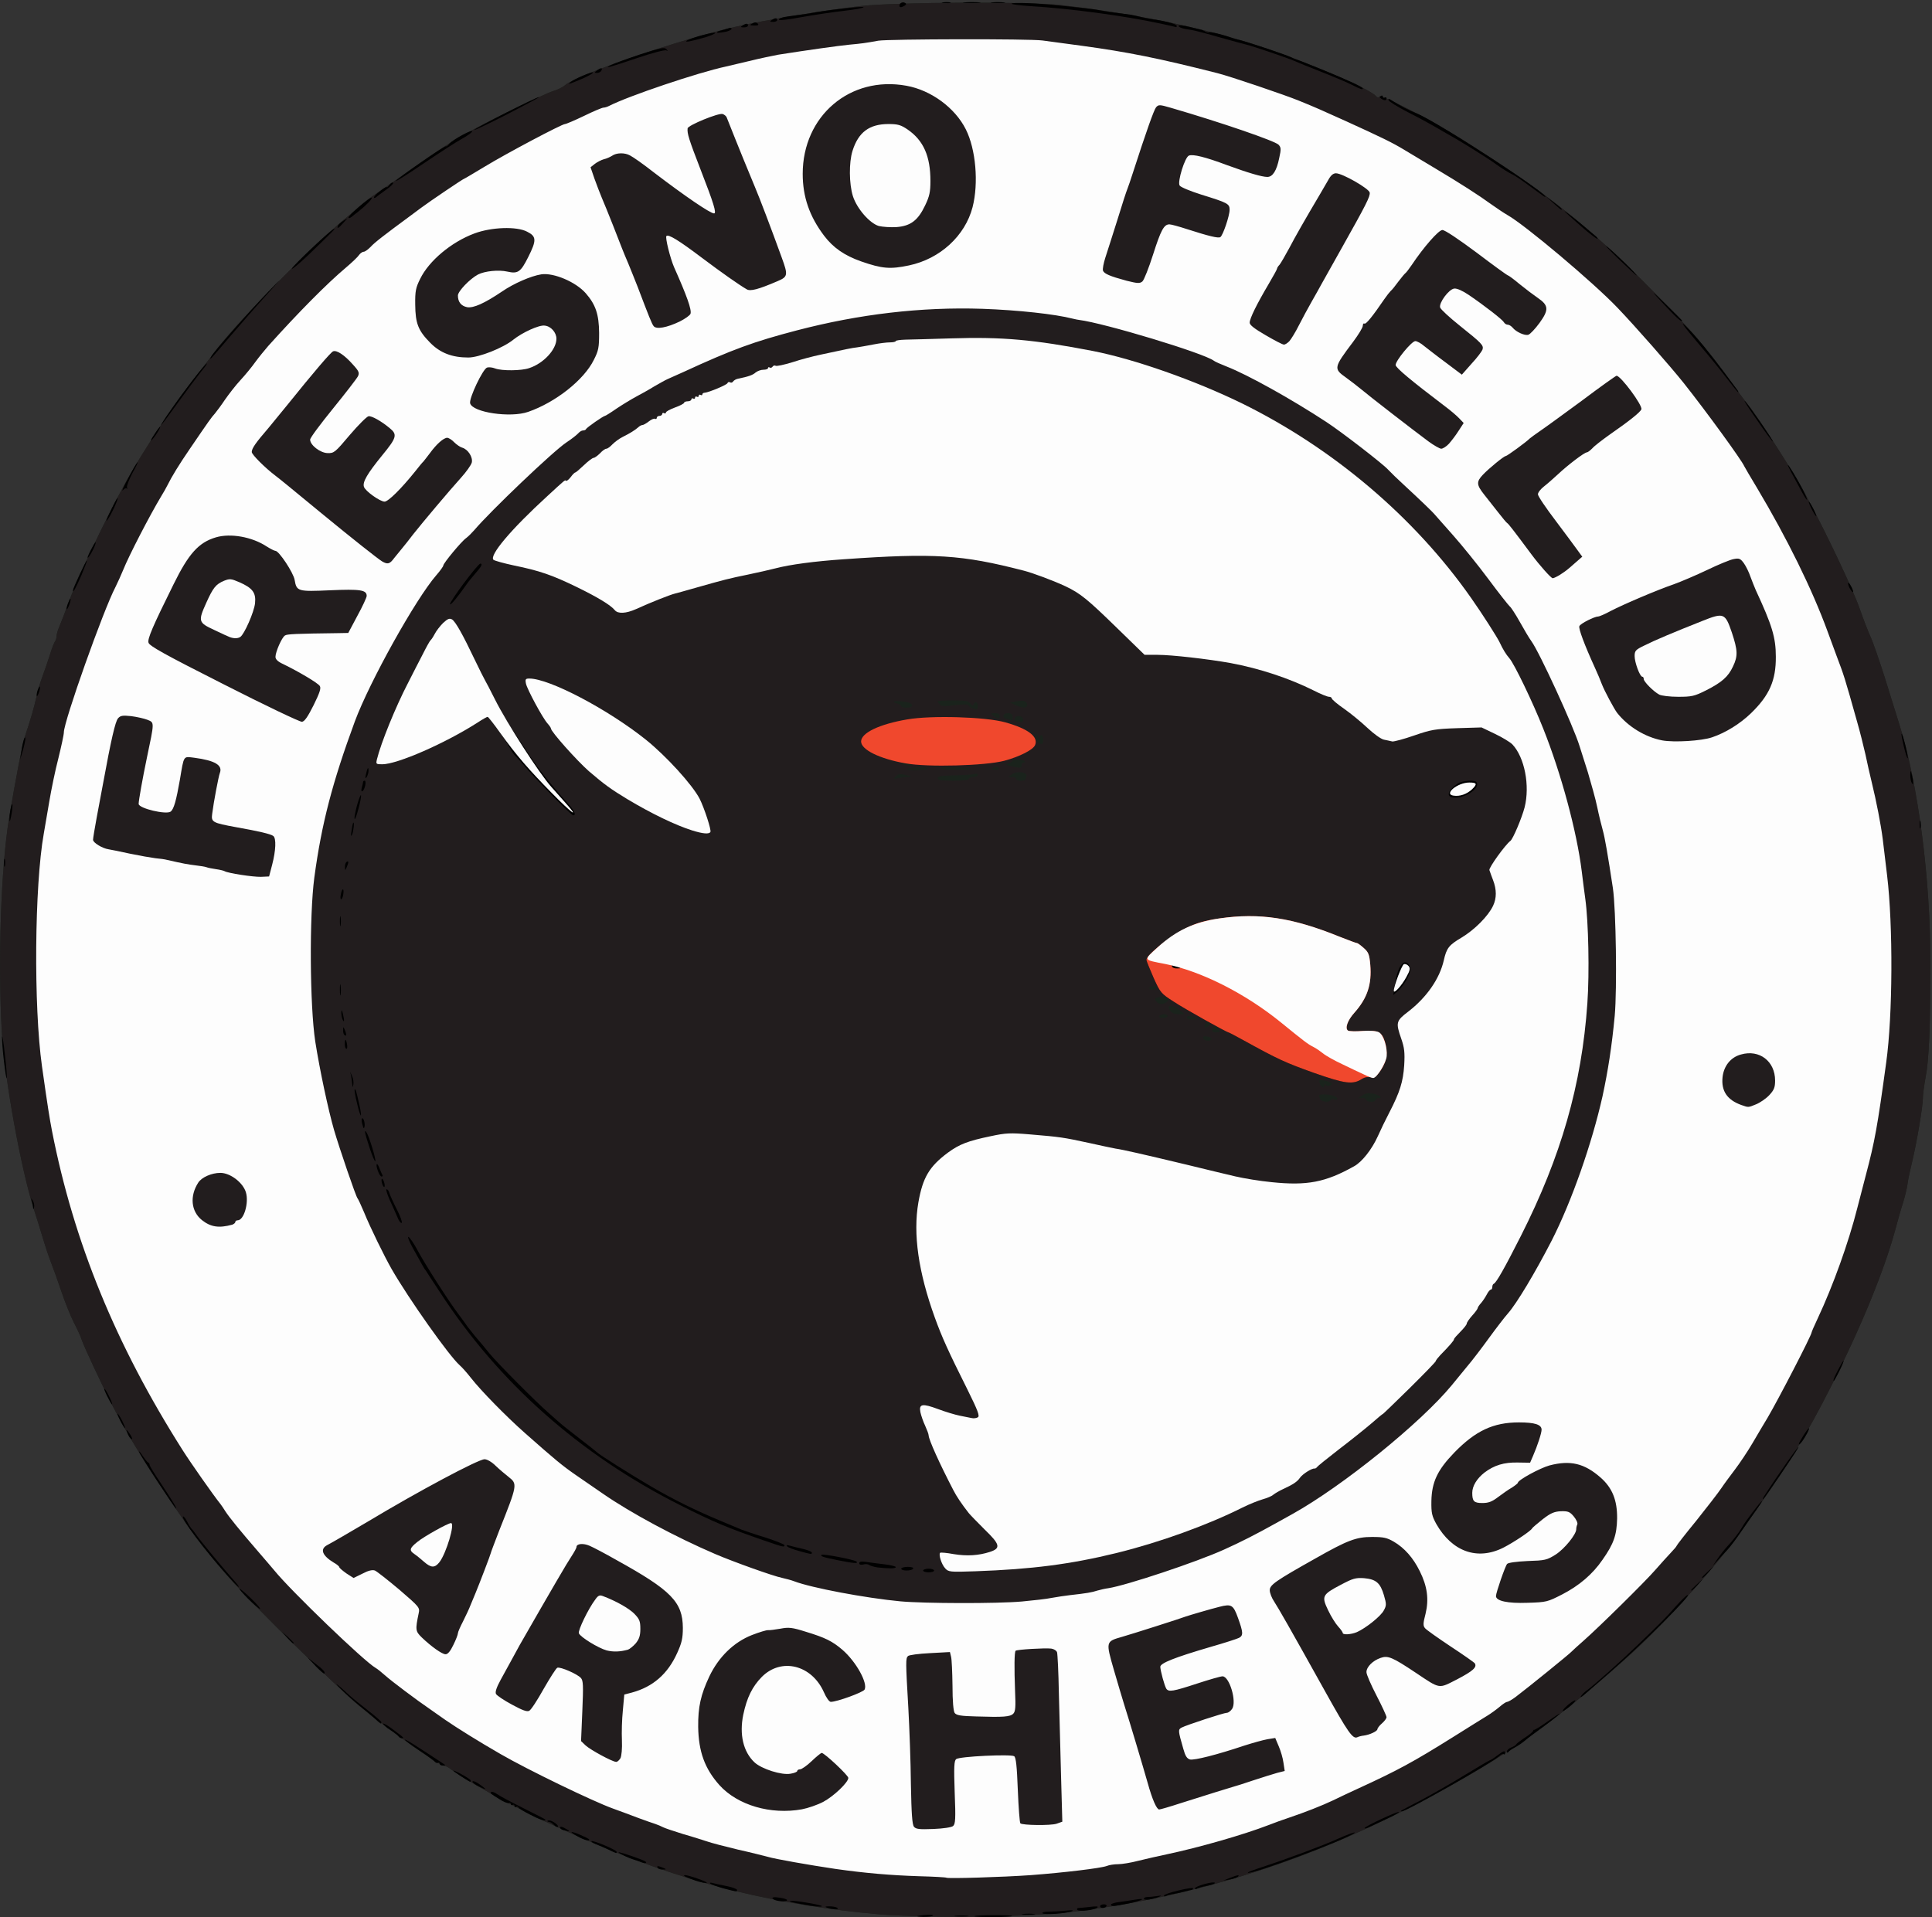 <!DOCTYPE svg PUBLIC "-//W3C//DTD SVG 20010904//EN" "http://www.w3.org/TR/2001/REC-SVG-20010904/DTD/svg10.dtd">
<svg version="1.0" xmlns="http://www.w3.org/2000/svg" width="1059px" height="1051px" viewBox="0 0 10590 10510" preserveAspectRatio="xMidYMid meet">
<rect x="0" y="0" width="10590" height="10510" fill="#333333" stroke="none"/>
<g id="layer101" fill="#1a231c" stroke="none">
<path d="M4880 10499 c-80 -4 -240 -21 -357 -38 -550 -80 -969 -210 -1541 -478 -178 -83 -441 -230 -511 -284 -13 -11 -31 -19 -40 -19 -22 0 -327 -216 -458 -325 -131 -109 -568 -538 -703 -690 -141 -160 -229 -276 -371 -490 -134 -202 -208 -325 -283 -470 -60 -118 -161 -333 -170 -365 -4 -14 -23 -55 -42 -91 -18 -36 -49 -113 -68 -170 -19 -57 -44 -126 -55 -154 -11 -27 -32 -90 -47 -140 -15 -49 -35 -116 -46 -148 -72 -221 -163 -722 -178 -977 -22 -392 -5 -899 39 -1170 38 -227 74 -414 90 -460 29 -85 50 -160 62 -215 5 -27 20 -76 33 -110 12 -33 31 -87 41 -120 10 -33 22 -64 27 -69 4 -6 8 -18 8 -28 0 -9 6 -32 14 -50 8 -18 34 -85 57 -148 49 -134 202 -454 313 -655 91 -164 277 -445 373 -564 37 -47 81 -103 97 -125 101 -143 500 -554 721 -742 77 -65 147 -123 157 -129 10 -5 115 -79 235 -163 193 -136 247 -168 466 -278 137 -68 267 -129 290 -135 23 -7 52 -21 63 -31 66 -59 636 -254 944 -323 164 -37 493 -91 680 -112 204 -22 914 -25 1095 -5 400 46 770 122 1080 222 247 80 612 236 645 275 9 10 16 12 20 5 9 -15 289 130 460 238 461 290 694 476 1045 833 195 198 278 294 398 459 42 58 94 128 116 155 69 89 247 366 317 495 109 200 259 517 297 625 19 55 46 125 60 156 14 30 48 129 77 220 28 90 64 206 80 257 104 328 172 850 171 1312 0 345 -7 530 -26 625 -8 44 -15 96 -15 116 0 46 -35 250 -59 349 -10 41 -22 95 -25 120 -3 25 -15 72 -25 105 -11 33 -28 94 -39 135 -59 223 -187 538 -355 870 -138 274 -241 440 -480 777 -142 201 -424 515 -619 692 -322 290 -561 471 -840 636 -709 418 -1373 657 -2123 764 -264 38 -706 50 -1095 30z"/>
</g>
<g id="layer102" fill="#221d1e" stroke="none">
<path d="M4880 10499 c-80 -4 -240 -21 -357 -38 -550 -80 -969 -210 -1541 -478 -178 -83 -441 -230 -511 -284 -13 -11 -31 -19 -40 -19 -22 0 -327 -216 -458 -325 -131 -109 -568 -538 -703 -690 -141 -160 -229 -276 -371 -490 -134 -202 -208 -325 -283 -470 -60 -118 -161 -333 -170 -365 -4 -14 -23 -55 -42 -91 -18 -36 -49 -113 -68 -170 -19 -57 -44 -126 -55 -154 -11 -27 -32 -90 -47 -140 -15 -49 -35 -116 -46 -148 -72 -221 -163 -722 -178 -977 -22 -392 -5 -899 39 -1170 38 -227 74 -414 90 -460 29 -85 50 -160 62 -215 5 -27 20 -76 33 -110 12 -33 31 -87 41 -120 10 -33 22 -64 27 -69 4 -6 8 -18 8 -28 0 -9 6 -32 14 -50 8 -18 34 -85 57 -148 49 -134 202 -454 313 -655 91 -164 277 -445 373 -564 37 -47 81 -103 97 -125 101 -143 500 -554 721 -742 77 -65 147 -123 157 -129 10 -5 115 -79 235 -163 193 -136 247 -168 466 -278 137 -68 267 -129 290 -135 23 -7 52 -21 63 -31 66 -59 636 -254 944 -323 164 -37 493 -91 680 -112 204 -22 914 -25 1095 -5 400 46 770 122 1080 222 247 80 612 236 645 275 9 10 16 12 20 5 9 -15 289 130 460 238 461 290 694 476 1045 833 195 198 278 294 398 459 42 58 94 128 116 155 69 89 247 366 317 495 109 200 259 517 297 625 19 55 46 125 60 156 14 30 48 129 77 220 28 90 64 206 80 257 104 328 172 850 171 1312 0 345 -7 530 -26 625 -8 44 -15 96 -15 116 0 46 -35 250 -59 349 -10 41 -22 95 -25 120 -3 25 -15 72 -25 105 -11 33 -28 94 -39 135 -59 223 -187 538 -355 870 -138 274 -241 440 -480 777 -142 201 -424 515 -619 692 -322 290 -561 471 -840 636 -709 418 -1373 657 -2123 764 -264 38 -706 50 -1095 30z m2415 -4469 c3 -5 12 -7 20 -3 8 3 15 1 15 -5 0 -11 -34 -22 -72 -22 -30 0 -31 1 -22 24 7 17 49 22 59 6z m245 0 c0 -5 7 -10 16 -10 27 0 5 -18 -31 -24 -25 -5 -42 -2 -57 9 l-22 15 22 0 c12 0 22 5 22 10 0 6 11 10 25 10 14 0 25 -4 25 -10z m-279 -82 c0 -10 2 -10 5 -1 5 12 34 7 34 -7 0 -8 -60 -23 -67 -17 -2 3 -1 12 3 21 7 19 24 21 25 4z m-621 -253 c1 -5 -11 -11 -25 -13 -18 -2 -23 0 -19 11 6 16 44 18 44 2z m38 -55 c-15 -23 -30 -22 -34 3 -1 12 5 17 22 17 22 0 23 -2 12 -20z m-44 -32 c-7 -11 -31 1 -31 16 0 11 4 12 18 3 10 -6 16 -14 13 -19z m-79 -28 c-3 -5 -17 -10 -31 -10 -14 0 -22 4 -19 10 3 6 17 10 31 10 14 0 22 -4 19 -10z m-155 -10 c0 -5 -9 -10 -19 -10 -11 0 -23 5 -26 10 -4 6 5 10 19 10 14 0 26 -4 26 -10z m67 -31 c-36 -27 -68 -33 -60 -11 9 24 23 32 57 32 l29 0 -26 -21z m-65 -53 c10 -16 -17 -28 -47 -20 -29 7 -30 10 -12 29 13 15 47 10 59 -9z m-64 -71 c1 -6 -2 -10 -8 -9 -25 3 -30 5 -30 12 0 12 34 8 38 -3z m-1028 -1145 c0 -5 11 -10 25 -10 14 0 25 -5 25 -11 0 -7 -9 -9 -23 -5 -13 3 -62 6 -110 7 -67 1 -87 5 -87 15 0 11 19 14 85 14 50 0 85 -4 85 -10z m310 6 c0 -2 3 -11 6 -19 9 -23 -50 -33 -78 -13 l-22 16 22 0 c12 0 22 5 22 10 0 6 11 10 25 10 14 0 25 -2 25 -4z m-645 -17 c28 -1 27 -2 -9 -10 -32 -8 -43 -6 -55 7 -15 15 -14 16 9 10 14 -3 39 -6 55 -7z m102 -51 c-9 -5 -40 -6 -69 -2 -64 9 -33 21 39 15 35 -2 42 -6 30 -13z m241 7 c-9 -10 -158 -14 -163 -4 -4 5 29 9 81 9 48 0 85 -2 82 -5z m155 -6 c-8 -8 -16 -8 -30 0 -16 9 -14 10 12 11 21 0 26 -3 18 -11z m127 -14 c0 -8 5 -15 12 -15 6 0 8 -3 5 -7 -9 -9 -67 -11 -67 -3 0 4 -10 11 -22 15 -21 7 -20 8 12 15 54 12 60 11 60 -5z m-610 -5 c-33 -11 -52 -12 -46 -2 2 4 19 8 38 9 30 1 31 1 8 -7z m728 -135 c0 -28 -17 -35 -19 -7 -1 11 -4 9 -9 -8 l-8 -25 -1 27 c-1 23 8 34 30 37 4 1 7 -10 7 -24z m-110 -113 c-4 -21 -42 -23 -46 -2 -2 10 6 16 23 18 20 1 26 -2 23 -16z m-58 -12 c0 -15 -7 -20 -25 -20 -32 0 -34 27 -2 33 12 2 23 5 25 6 1 0 2 -8 2 -19z m-70 -5 c0 -10 -10 -15 -27 -15 -26 0 -26 1 -7 15 25 19 34 19 34 0z m-120 -55 c0 -22 -15 -27 -24 -7 -3 8 -8 7 -16 -5 -9 -15 -26 -18 -95 -18 -47 0 -85 2 -85 5 0 3 5 11 12 18 8 10 28 10 81 3 45 -6 71 -6 75 1 7 10 28 21 45 22 4 1 7 -8 7 -19z m-360 -4 c0 -8 -17 -16 -47 -20 -49 -6 -73 1 -35 11 12 3 22 9 22 14 0 5 14 9 30 9 19 0 30 -5 30 -14z m630 0 c0 -22 -18 -29 -58 -21 l-37 7 30 13 c40 18 65 18 65 1z"/>
</g>
<g id="layer103" fill="#4b1b12" stroke="none">
</g>
<g id="layer104" fill="#000000" stroke="none">
<path d="M5030 10504 c37 -8 88 -9 84 -2 -3 4 -26 7 -52 7 -26 -1 -40 -3 -32 -5z"/>
<path d="M5238 10503 c17 -2 47 -2 65 0 17 2 3 4 -33 4 -36 0 -50 -2 -32 -4z"/>
<path d="M5341 10505 c8 -7 199 -8 206 -1 4 3 -42 6 -102 6 -60 0 -106 -2 -104 -5z"/>
<path d="M5608 10493 c18 -2 45 -2 60 0 15 2 0 4 -33 4 -33 0 -45 -2 -27 -4z"/>
<path d="M5714 10489 c-3 -5 12 -9 33 -9 21 0 63 -2 93 -5 36 -4 48 -3 35 3 -29 13 -154 21 -161 11z"/>
<path d="M5905 10470 c-3 -6 0 -10 8 -10 8 0 36 -3 63 -6 33 -4 46 -3 39 3 -14 15 -103 25 -110 13z"/>
<path d="M4532 10458 c-12 -5 -8 -7 13 -7 17 0 36 3 44 8 17 11 -29 10 -57 -1z"/>
<path d="M4416 10443 c-77 -13 -110 -24 -70 -22 45 2 168 25 159 30 -5 4 -46 0 -89 -8z"/>
<path d="M6030 10450 c0 -5 9 -10 21 -10 11 0 17 5 14 10 -3 6 -13 10 -21 10 -8 0 -14 -4 -14 -10z"/>
<path d="M6090 10441 c0 -4 21 -11 48 -14 26 -4 65 -9 87 -13 67 -11 30 8 -42 22 -82 16 -93 17 -93 5z"/>
<path d="M4270 10422 c-35 -5 -50 -22 -19 -21 13 1 35 4 49 8 31 9 7 19 -30 13z"/>
<path d="M6270 10410 c0 -6 8 -10 19 -10 10 0 34 -2 52 -5 25 -4 29 -3 14 3 -34 15 -85 22 -85 12z"/>
<path d="M6380 10392 c0 -5 36 -18 80 -28 44 -11 80 -16 80 -12 0 4 -4 9 -10 9 -5 1 -13 2 -17 4 -38 10 -62 15 -85 19 -15 3 -32 7 -38 11 -5 3 -10 2 -10 -3z"/>
<path d="M3963 10352 c-34 -10 -65 -21 -70 -26 -4 -5 1 -6 12 -3 11 3 46 11 78 17 31 6 57 16 57 21 0 11 0 11 -77 -9z"/>
<path d="M6550 10352 c0 -9 73 -32 101 -32 18 0 5 10 -20 15 -11 3 -30 7 -41 9 -11 3 -25 8 -30 11 -6 3 -10 2 -10 -3z"/>
<path d="M3812 10310 c-50 -17 -76 -30 -56 -30 22 1 126 38 118 42 -5 3 -33 -2 -62 -12z"/>
<path d="M6740 10296 c42 -17 58 -20 45 -7 -6 5 -26 12 -45 15 l-35 6 35 -14z"/>
<path d="M5060 8610 c0 -5 14 -10 30 -10 17 0 30 5 30 10 0 6 -13 10 -30 10 -16 0 -30 -4 -30 -10z"/>
<path d="M4940 8600 c0 -5 16 -10 36 -10 21 0 33 4 29 10 -3 6 -19 10 -36 10 -16 0 -29 -4 -29 -10z"/>
<path d="M4810 8593 c-19 -3 -40 -9 -45 -13 -6 -5 -21 -7 -33 -3 -14 3 -22 1 -22 -7 0 -9 11 -11 38 -7 20 3 65 9 100 13 34 4 62 11 62 15 0 9 -35 9 -100 2z"/>
<path d="M4595 8554 c-80 -16 -100 -22 -92 -30 7 -7 179 26 192 37 12 12 -15 10 -100 -7z"/>
<path d="M4380 8503 c-30 -8 -59 -19 -65 -25 -7 -8 -2 -9 15 -4 14 4 46 12 73 18 26 6 47 15 47 20 0 10 -2 10 -70 -9z"/>
<path d="M4190 8446 c-203 -70 -281 -103 -465 -196 -546 -275 -992 -671 -1313 -1165 -40 -60 -75 -115 -79 -121 -5 -5 -13 -19 -19 -30 -6 -10 -28 -50 -49 -88 -21 -38 -33 -67 -26 -65 7 3 30 36 50 74 38 72 169 277 225 351 17 23 40 54 50 69 11 14 28 36 38 48 29 33 50 59 81 97 43 53 257 268 323 325 31 28 62 55 68 60 6 6 52 42 101 80 50 38 92 72 95 75 11 13 184 122 300 190 126 73 239 129 385 190 44 18 94 39 110 46 17 6 76 27 133 44 56 18 102 37 102 41 0 12 -3 12 -110 -25z"/>
<path d="M2178 6672 c-9 -20 -27 -63 -42 -94 -14 -32 -22 -58 -17 -58 6 0 13 10 16 23 4 12 22 52 41 89 19 37 30 69 26 72 -5 3 -16 -11 -24 -32z"/>
<path d="M2095 6490 c-4 -12 -5 -24 -2 -27 3 -2 8 5 12 17 4 12 5 24 2 27 -3 2 -8 -5 -12 -17z"/>
<path d="M2071 6418 c-14 -39 -5 -51 9 -13 6 15 13 32 16 36 3 5 1 9 -4 9 -6 0 -15 -14 -21 -32z"/>
<path d="M2026 6293 c-27 -82 -32 -108 -16 -83 14 22 53 150 47 156 -3 3 -17 -30 -31 -73z"/>
<path d="M1987 6166 c-5 -15 -6 -31 -3 -34 8 -8 18 25 14 45 -3 13 -6 10 -11 -11z"/>
<path d="M1957 6048 c-10 -39 -15 -73 -13 -75 5 -5 9 9 26 85 7 29 10 55 8 57 -2 3 -12 -27 -21 -67z"/>
<path d="M1931 5945 c-1 -11 -4 -31 -6 -45 l-6 -25 11 25 c6 13 9 33 7 45 -4 19 -4 19 -6 0z"/>
<path d="M7200 5881 c-156 -56 -194 -73 -384 -178 -43 -24 -80 -43 -82 -43 -9 0 -239 -128 -301 -169 -69 -44 -73 -49 -110 -131 -20 -46 -38 -90 -39 -97 -4 -24 129 -132 211 -172 64 -32 102 -43 189 -56 220 -32 402 -4 658 100 48 19 91 35 95 35 5 0 21 12 38 27 26 23 31 35 36 92 9 108 -16 183 -87 263 -38 42 -53 86 -35 98 7 4 43 5 80 2 84 -6 107 5 123 61 17 60 10 105 -24 155 -25 36 -34 43 -54 38 -14 -4 -34 0 -47 8 -51 34 -93 28 -267 -33z"/>
<path d="M1890 5725 c0 -14 2 -25 4 -25 2 0 6 11 8 25 3 14 1 25 -3 25 -5 0 -9 -11 -9 -25z"/>
<path d="M1887 5673 c-4 -3 -7 -16 -6 -27 0 -19 1 -19 10 3 10 24 8 36 -4 24z"/>
<path d="M1876 5585 c-3 -9 -6 -26 -5 -38 1 -14 4 -9 9 13 9 37 7 52 -4 25z"/>
<path d="M1863 5425 c0 -27 2 -38 4 -22 2 15 2 37 0 50 -2 12 -4 0 -4 -28z"/>
<path d="M7643 5415 c11 -79 27 -122 51 -137 16 -10 36 11 36 38 0 28 -36 89 -70 119 l-23 20 6 -40z"/>
<path d="M1863 5050 c0 -25 2 -35 4 -22 2 12 2 32 0 45 -2 12 -4 2 -4 -23z"/>
<path d="M1868 4905 c6 -36 19 -40 14 -4 -2 16 -8 29 -12 29 -4 0 -5 -11 -2 -25z"/>
<path d="M1891 4753 c-1 -12 4 -25 9 -28 12 -7 12 2 0 30 -8 19 -9 19 -9 -2z"/>
<path d="M1927 4555 c3 -22 7 -42 9 -44 8 -9 2 45 -6 64 -7 14 -8 8 -3 -20z"/>
<path d="M1947 4458 c10 -53 32 -114 32 -95 1 21 -28 127 -34 127 -3 0 -2 -14 2 -32z"/>
<path d="M3028 4363 c-58 -60 -125 -130 -148 -158 -23 -27 -48 -54 -54 -60 -7 -5 -21 -25 -31 -44 -21 -41 -114 -171 -122 -171 -4 0 -27 13 -53 30 -177 114 -442 230 -524 230 -35 0 -36 -1 -30 -27 22 -90 102 -287 170 -418 25 -50 62 -121 82 -160 19 -38 38 -72 42 -75 4 -3 14 -18 23 -35 8 -16 29 -43 46 -60 25 -23 35 -27 49 -19 19 12 58 81 126 224 25 52 50 102 55 110 5 8 30 56 55 106 25 49 69 125 98 169 29 43 67 99 83 125 53 82 125 172 217 274 36 39 48 66 30 66 -5 0 -56 -48 -114 -107z"/>
<path d="M7963 4372 c-38 -6 -25 -41 27 -76 26 -17 95 -22 104 -7 21 34 -72 93 -131 83z"/>
<path d="M1983 4319 c4 -13 7 -27 7 -31 0 -5 4 -8 9 -8 11 0 1 49 -12 57 -6 4 -8 -2 -4 -18z"/>
<path d="M2006 4245 c8 -37 14 -45 14 -19 0 10 -5 26 -10 34 -8 11 -9 7 -4 -15z"/>
<path d="M2467 3313 c-8 -8 151 -222 166 -223 14 0 6 16 -26 52 -17 20 -39 46 -47 58 -49 70 -88 118 -93 113z"/>
<path d="M6840 10266 c0 -3 35 -16 78 -30 143 -47 341 -121 417 -156 49 -22 99 -40 90 -32 -36 34 -585 238 -585 218z"/>
<path d="M3605 10240 c-7 -12 2 -12 30 0 19 8 19 9 -2 9 -12 1 -25 -3 -28 -9z"/>
<path d="M3510 10207 c-14 -5 -29 -11 -35 -12 -24 -6 -88 -36 -84 -40 5 -4 139 42 148 51 10 10 -6 11 -29 1z"/>
<path d="M3335 10140 c-22 -11 -53 -24 -69 -30 -16 -6 -26 -13 -24 -16 8 -7 138 48 138 58 0 10 3 11 -45 -12z"/>
<path d="M3167 10068 c-21 -11 -36 -22 -34 -24 5 -5 97 35 97 41 0 10 -27 3 -63 -17z"/>
<path d="M3088 10033 c-10 -2 -18 -9 -18 -14 0 -6 10 -5 23 2 37 20 36 23 -5 12z"/>
<path d="M7480 10022 c0 -9 182 -94 188 -88 2 3 -27 19 -64 36 -38 18 -81 38 -96 45 -16 8 -28 11 -28 7z"/>
<path d="M3037 10005 c-9 -9 -20 -16 -24 -16 -15 -1 -17 -9 -2 -9 18 1 54 28 47 35 -3 3 -13 -1 -21 -10z"/>
<path d="M2905 9948 c-33 -17 -62 -34 -63 -39 -2 -5 -8 -7 -13 -3 -5 3 -9 0 -9 -6 0 -6 -4 -8 -10 -5 -5 3 -10 1 -10 -5 0 -6 -4 -9 -10 -5 -5 3 -29 -6 -52 -21 -53 -33 -53 -33 -45 -40 3 -3 18 2 34 13 15 11 81 46 146 78 64 32 117 59 117 61 0 10 -31 0 -85 -28z"/>
<path d="M7681 9926 c2 -2 52 -28 110 -58 58 -31 165 -92 238 -137 73 -44 135 -81 138 -81 3 0 21 -11 39 -25 37 -28 44 -30 44 -13 0 6 -3 8 -7 5 -3 -4 -16 1 -27 12 -43 38 -506 301 -531 301 -5 0 -6 -2 -4 -4z"/>
<path d="M2623 9793 c-18 -9 -33 -20 -33 -25 0 -9 24 2 55 26 25 19 19 19 -22 -1z"/>
<path d="M2533 9742 c-62 -40 -64 -47 -5 -16 28 15 52 31 52 35 0 11 2 12 -47 -19z"/>
<path d="M2410 9669 c0 -5 -4 -8 -9 -5 -5 3 -13 0 -19 -7 -6 -6 -44 -35 -86 -62 -42 -28 -76 -53 -76 -57 0 -6 46 23 207 129 17 11 17 12 1 12 -10 1 -18 -4 -18 -10z"/>
<path d="M8260 9602 c0 -7 11 -17 24 -22 13 -5 25 -12 27 -17 2 -5 25 -22 51 -39 26 -17 45 -34 43 -38 -3 -3 -2 -4 1 -2 3 3 37 -18 75 -45 38 -27 69 -47 69 -44 0 2 -37 32 -82 65 -46 33 -96 71 -111 84 -15 13 -40 29 -55 37 -15 8 -30 18 -34 24 -5 6 -8 5 -8 -3z"/>
<path d="M2185 9520 c-4 -6 -24 -22 -46 -36 -21 -13 -39 -29 -39 -34 0 -5 25 9 55 32 30 22 55 42 55 44 0 8 -19 3 -25 -6z"/>
<path d="M2049 9417 c-20 -17 -56 -48 -80 -67 -24 -19 -69 -59 -99 -89 -52 -51 -18 -27 44 32 16 15 63 53 103 84 40 31 73 60 73 64 0 13 -1 12 -41 -24z"/>
<path d="M8566 9378 c7 -17 64 -62 69 -56 3 3 -13 19 -35 37 -22 17 -37 26 -34 19z"/>
<path d="M8665 9300 c5 -8 18 -22 29 -30 39 -27 191 -163 285 -254 132 -127 150 -145 206 -209 28 -31 56 -59 64 -62 37 -15 -244 266 -414 414 -66 58 -133 116 -149 130 -16 14 -25 19 -21 11z"/>
<path d="M1729 9133 l-44 -47 42 33 c44 33 58 49 51 56 -2 3 -24 -16 -49 -42z"/>
<path d="M1574 8978 l-29 -33 33 29 c17 17 32 31 32 33 0 8 -8 1 -36 -29z"/>
<path d="M1360 8765 c-30 -30 -51 -55 -47 -55 5 0 34 25 65 55 31 30 52 55 47 55 -6 0 -35 -25 -65 -55z"/>
<path d="M9270 8717 c0 -2 15 -16 33 -33 l32 -29 -29 33 c-28 30 -36 37 -36 29z"/>
<path d="M1239 8629 c-123 -138 -247 -304 -236 -315 3 -3 13 9 23 28 9 18 20 35 23 38 4 3 18 21 31 40 20 29 136 169 214 258 11 12 17 22 14 22 -3 0 -34 -32 -69 -71z"/>
<path d="M9330 8647 c0 -2 15 -16 33 -33 l32 -29 -29 33 c-28 30 -36 37 -36 29z"/>
<path d="M9415 8545 c15 -22 38 -51 51 -65 35 -37 69 -82 84 -109 14 -27 101 -141 107 -141 3 0 -11 21 -30 48 -19 26 -56 79 -82 117 -26 39 -60 84 -75 100 -16 17 -41 44 -55 60 l-27 30 27 -40z"/>
<path d="M864 8123 c-53 -81 -99 -154 -101 -163 -3 -8 6 1 18 20 13 19 27 37 31 38 5 2 8 8 8 13 0 5 26 48 58 95 68 103 93 144 87 144 -3 0 -48 -66 -101 -147z"/>
<path d="M9667 8207 c64 -102 216 -318 188 -267 -18 32 -187 280 -191 280 -3 0 -1 -6 3 -13z"/>
<path d="M9860 7917 c0 -10 49 -87 55 -87 7 0 -19 49 -39 75 -8 11 -16 17 -16 12z"/>
<path d="M702 7865 c-6 -14 -10 -25 -8 -25 2 0 11 11 20 25 9 14 13 25 8 25 -5 0 -14 -11 -20 -25z"/>
<path d="M660 7790 c-11 -22 -18 -40 -15 -40 2 0 14 18 25 40 11 22 18 40 15 40 -2 0 -14 -18 -25 -40z"/>
<path d="M590 7659 c-12 -23 -20 -43 -18 -45 3 -2 14 17 26 41 27 56 20 60 -8 4z"/>
<path d="M10050 7566 c0 -11 50 -106 55 -106 3 0 -7 24 -21 53 -28 55 -34 65 -34 53z"/>
<path d="M181 6618 c0 -9 -4 -25 -7 -35 -5 -17 -5 -17 6 0 6 10 9 25 7 35 -4 15 -5 15 -6 0z"/>
<path d="M22 5822 c-7 -56 -11 -117 -11 -135 1 -18 8 22 15 88 8 66 13 127 11 135 -2 8 -8 -31 -15 -88z"/>
<path d="M22 4730 c0 -19 2 -27 5 -17 2 9 2 25 0 35 -3 9 -5 1 -5 -18z"/>
<path d="M10522 4520 c0 -19 2 -27 5 -17 2 9 2 25 0 35 -3 9 -5 1 -5 -18z"/>
<path d="M52 4485 c0 -16 4 -43 8 -60 11 -42 11 -1 1 50 -7 34 -9 35 -9 10z"/>
<path d="M10476 4285 c-3 -9 -6 -29 -5 -43 1 -22 3 -19 10 12 10 40 6 60 -5 31z"/>
<path d="M117 4120 c6 -48 21 -96 22 -70 0 8 -6 38 -14 65 l-15 50 7 -45z"/>
<path d="M10436 4094 c-9 -37 -15 -68 -13 -71 3 -2 12 26 21 63 9 37 15 68 13 71 -3 2 -12 -26 -21 -63z"/>
<path d="M201 3810 c0 -8 4 -24 9 -35 5 -13 9 -14 9 -5 0 8 -4 24 -9 35 -5 13 -9 14 -9 5z"/>
<path d="M372 3309 c6 -16 12 -28 14 -26 5 5 -13 57 -20 57 -3 0 0 -14 6 -31z"/>
<path d="M10142 3230 c-7 -11 -12 -25 -12 -32 1 -7 8 0 16 15 18 33 14 46 -4 17z"/>
<path d="M400 3236 c0 -11 73 -167 76 -163 2 2 -12 38 -30 81 -32 73 -46 98 -46 82z"/>
<path d="M480 3055 c1 -5 12 -30 26 -55 13 -25 22 -34 18 -21 -7 28 -44 92 -44 76z"/>
<path d="M605 2803 c19 -40 37 -73 39 -73 8 0 -37 98 -56 121 -10 13 -3 -9 17 -48z"/>
<path d="M9930 2790 c-11 -22 -18 -40 -15 -40 2 0 14 18 25 40 11 22 18 40 15 40 -2 0 -14 -18 -25 -40z"/>
<path d="M9880 2703 c-62 -113 -80 -148 -80 -153 1 -8 49 71 81 133 32 63 32 79 -1 20z"/>
<path d="M701 2625 c23 -44 46 -84 52 -90 6 -5 -6 21 -27 58 -20 38 -33 74 -30 80 4 7 4 9 -1 5 -4 -4 -14 0 -22 10 -8 9 4 -19 28 -63z"/>
<path d="M845 2383 c15 -24 30 -43 32 -43 7 0 -31 61 -46 73 -8 7 -2 -7 14 -30z"/>
<path d="M9631 2303 c-45 -64 -75 -110 -67 -104 17 14 160 221 153 221 -3 0 -42 -52 -86 -117z"/>
<path d="M936 2248 c75 -108 181 -245 197 -255 6 -4 -6 15 -29 42 -22 28 -80 105 -129 173 -48 67 -89 122 -92 122 -2 0 21 -37 53 -82z"/>
<path d="M9465 2074 c-31 -41 -96 -121 -144 -177 -93 -109 -126 -155 -68 -96 47 47 119 135 197 239 35 47 68 91 73 98 5 6 7 12 4 12 -2 0 -30 -34 -62 -76z"/>
<path d="M1158 1954 c14 -26 202 -240 312 -354 80 -83 79 -82 -11 19 -52 57 -138 156 -193 220 -115 135 -122 143 -108 115z"/>
<path d="M9135 1684 c-95 -101 -94 -103 3 -9 45 44 82 81 82 82 0 12 -25 -9 -85 -73z"/>
<path d="M8865 1413 c-55 -54 -77 -78 -50 -56 49 41 164 153 155 153 -3 -1 -50 -44 -105 -97z"/>
<path d="M1600 1473 c0 -12 201 -202 228 -217 18 -9 -1 10 -140 144 -49 46 -88 79 -88 73z"/>
<path d="M8668 1242 c-42 -37 -83 -74 -90 -81 -13 -15 66 46 112 86 14 12 36 31 50 42 14 11 21 20 15 20 -5 0 -45 -30 -87 -67z"/>
<path d="M1852 1238 c2 -6 15 -18 29 -27 l24 -15 -24 27 c-26 29 -35 34 -29 15z"/>
<path d="M1910 1193 c0 -13 120 -116 127 -109 6 5 -30 42 -73 76 -11 8 -27 21 -37 29 -9 7 -17 9 -17 4z"/>
<path d="M8515 1114 l-40 -36 43 32 c36 27 49 40 40 40 -2 0 -21 -16 -43 -36z"/>
<path d="M2050 1082 c0 -5 16 -22 35 -36 19 -15 35 -24 35 -20 0 4 6 -1 14 -12 8 -10 17 -16 21 -12 4 3 -13 20 -37 37 -23 17 -49 35 -55 41 -7 6 -13 7 -13 2z"/>
<path d="M8390 1024 c-41 -31 -88 -63 -105 -70 -16 -8 -55 -32 -85 -54 -48 -35 -204 -132 -265 -165 -11 -6 -42 -24 -69 -40 -26 -15 -93 -52 -149 -80 -56 -29 -103 -58 -106 -66 -3 -10 3 -9 22 4 43 28 90 52 135 70 107 42 747 459 701 457 -2 0 -38 -26 -79 -56z"/>
<path d="M2170 992 c0 -9 267 -194 274 -190 3 2 11 -4 18 -13 18 -23 131 -84 126 -68 -2 6 -27 24 -56 40 -28 15 -121 75 -207 133 -85 58 -155 102 -155 98z"/>
<path d="M2600 712 c0 -8 350 -185 355 -180 2 2 -77 44 -176 95 -98 50 -179 89 -179 85z"/>
<path d="M7571 541 c-9 -6 -10 -11 -2 -15 6 -4 11 -2 11 4 0 6 5 8 10 5 6 -3 10 -1 10 4 0 13 -10 14 -29 2z"/>
<path d="M7410 465 c-25 -13 -99 -44 -165 -70 -66 -26 -133 -53 -150 -61 -33 -15 -234 -83 -262 -89 -10 -2 -74 -20 -143 -39 -69 -20 -141 -39 -160 -42 -48 -6 -70 -14 -70 -23 0 -5 26 -2 58 6 31 8 62 15 67 16 6 2 16 6 23 11 7 4 16 6 19 3 4 -5 85 15 123 30 8 3 24 8 35 10 30 5 267 84 290 96 11 6 25 12 30 13 6 1 72 27 148 58 142 58 217 93 217 101 0 8 -13 4 -60 -20z"/>
<path d="M3125 452 c15 -16 125 -63 125 -54 0 5 -26 19 -57 33 -79 33 -80 33 -68 21z"/>
<path d="M3274 385 c21 -16 32 -13 21 4 -3 6 -14 11 -23 11 -15 -1 -15 -2 2 -15z"/>
<path d="M3350 356 c14 -7 85 -33 157 -57 111 -36 135 -41 145 -30 10 11 10 13 0 7 -7 -4 -80 15 -162 43 -154 52 -184 60 -140 37z"/>
<path d="M3763 224 c12 -13 157 -53 157 -43 0 4 -24 14 -52 23 -85 24 -114 29 -105 20z"/>
<path d="M3932 175 c3 -3 14 -7 24 -9 11 -3 27 -7 37 -11 9 -4 17 -3 17 3 0 5 -14 12 -31 16 -38 7 -54 8 -47 1z"/>
<path d="M4070 140 c19 -13 30 -13 30 0 0 6 -10 10 -22 10 -19 0 -20 -2 -8 -10z"/>
<path d="M6360 129 c-193 -42 -500 -83 -707 -95 -62 -4 -110 -10 -108 -14 5 -8 136 -3 270 11 55 6 118 13 140 15 22 2 54 7 70 10 17 3 44 8 60 10 17 2 48 6 70 9 22 3 42 6 45 6 3 0 23 5 45 10 22 6 56 12 75 15 63 8 130 26 130 35 0 5 -1 8 -2 8 -2 -1 -41 -10 -88 -20z"/>
<path d="M4123 129 c14 -8 22 -8 30 0 8 8 3 11 -18 11 -26 -1 -28 -2 -12 -11z"/>
<path d="M4230 110 c19 -13 30 -13 30 0 0 6 -10 10 -22 10 -19 0 -20 -2 -8 -10z"/>
<path d="M4270 109 c0 -11 21 -16 86 -24 32 -4 70 -9 84 -12 72 -15 286 -40 293 -34 4 4 -43 13 -104 20 -62 7 -168 23 -236 35 -67 13 -123 19 -123 15z"/>
<path d="M4930 31 c0 -14 18 -23 31 -15 8 4 7 9 -2 15 -18 11 -29 11 -29 0z"/>
<path d="M5168 13 c12 -2 30 -2 40 0 9 3 -1 5 -23 4 -22 0 -30 -2 -17 -4z"/>
<path d="M5288 13 c23 -2 59 -2 80 0 20 2 1 4 -43 4 -44 0 -61 -2 -37 -4z"/>
<path d="M5438 13 c17 -2 47 -2 65 0 17 2 3 4 -33 4 -36 0 -50 -2 -32 -4z"/>
</g>
<g id="layer105" fill="#f0482d" stroke="none">
<path d="M7200 5881 c-156 -56 -194 -73 -384 -178 -43 -24 -80 -43 -82 -43 -9 0 -239 -128 -301 -169 -69 -44 -73 -49 -110 -131 -20 -46 -38 -90 -39 -97 -4 -24 129 -132 211 -172 64 -32 102 -43 189 -56 220 -32 402 -4 658 100 48 19 91 35 95 35 5 0 21 12 38 27 26 23 31 35 36 92 9 108 -16 183 -87 263 -38 42 -53 86 -35 98 7 4 43 5 80 2 84 -6 107 5 123 61 17 60 10 105 -24 155 -25 36 -34 43 -54 38 -14 -4 -34 0 -47 8 -51 34 -93 28 -267 -33z m-745 -581 c-28 -12 -37 -12 -30 0 3 6 16 10 28 9 21 0 21 -1 2 -9z"/>
<path d="M4964 4185 c-143 -25 -244 -75 -244 -120 0 -47 100 -95 253 -121 132 -23 430 -14 537 16 125 35 182 78 164 124 -10 26 -84 64 -170 87 -105 27 -418 36 -540 14z"/>
</g>
<g id="layer106" fill="#fdfdfd" stroke="none">
<path d="M5187 10294 c-2 -2 -68 -6 -148 -8 -157 -5 -297 -17 -459 -40 -148 -22 -329 -54 -370 -66 -19 -5 -93 -24 -165 -40 -71 -17 -148 -37 -170 -45 -22 -7 -80 -26 -130 -40 -49 -15 -99 -32 -109 -37 -11 -6 -31 -14 -45 -19 -14 -4 -55 -19 -91 -32 -36 -14 -99 -37 -140 -52 -109 -39 -470 -214 -615 -298 -115 -66 -242 -145 -304 -188 -35 -24 -72 -51 -84 -59 -68 -46 -213 -155 -245 -184 -20 -18 -44 -37 -53 -42 -62 -35 -464 -422 -555 -534 -10 -13 -51 -59 -89 -104 -101 -117 -158 -187 -180 -221 -10 -16 -22 -34 -27 -40 -40 -50 -164 -227 -207 -295 -368 -580 -597 -1142 -716 -1750 -13 -68 -23 -128 -55 -355 -46 -327 -41 -989 10 -1275 5 -30 19 -109 30 -175 11 -66 33 -173 50 -238 16 -65 30 -129 30 -142 0 -60 216 -669 283 -797 12 -24 31 -66 42 -93 32 -80 146 -300 209 -405 12 -19 27 -46 34 -60 22 -45 64 -114 121 -197 107 -157 119 -174 139 -196 10 -12 36 -47 56 -77 21 -30 58 -78 84 -106 26 -28 63 -73 82 -100 19 -26 51 -65 70 -87 168 -187 323 -343 425 -429 33 -28 66 -59 73 -70 7 -10 19 -18 26 -18 7 0 23 -12 37 -26 20 -23 80 -69 209 -164 14 -10 45 -33 70 -52 47 -35 229 -158 234 -158 2 0 52 -30 112 -66 118 -72 424 -234 441 -234 6 0 53 -20 105 -45 51 -25 99 -45 106 -45 7 0 20 -4 30 -9 104 -54 490 -184 640 -216 9 -2 67 -16 127 -30 61 -15 133 -30 160 -35 159 -25 329 -49 390 -55 66 -6 89 -9 160 -22 56 -9 829 -11 900 -1 39 5 135 18 215 29 250 34 420 68 743 150 68 17 369 119 447 151 98 40 113 47 255 111 200 91 257 119 320 157 33 20 112 67 175 105 134 80 234 144 307 197 28 20 67 46 86 57 96 54 468 367 602 507 97 101 291 322 365 415 126 159 317 422 331 455 2 5 34 59 70 119 164 275 301 553 386 785 19 52 41 112 49 133 42 111 44 116 113 362 16 55 36 136 46 180 9 44 25 114 35 155 25 102 50 231 60 310 4 36 15 126 24 200 33 274 31 767 -5 1025 -48 352 -63 434 -111 615 -16 63 -38 147 -48 185 -47 186 -132 423 -216 602 -19 40 -34 75 -34 78 0 15 -181 365 -241 467 -19 31 -56 94 -83 140 -27 46 -70 110 -95 143 -25 33 -60 80 -76 104 -16 24 -78 104 -137 178 -60 73 -108 135 -108 138 0 3 -15 20 -32 38 -18 19 -55 60 -83 92 -57 66 -312 317 -395 390 -30 26 -59 53 -65 59 -10 12 -242 200 -307 249 -20 15 -41 27 -47 27 -5 0 -24 12 -42 28 -18 15 -47 36 -65 47 -18 11 -102 63 -186 116 -222 139 -307 185 -523 284 -44 20 -107 50 -140 66 -57 27 -147 63 -245 96 -25 8 -72 25 -105 38 -140 54 -381 123 -560 161 -44 9 -113 25 -154 35 -41 11 -92 19 -112 19 -21 0 -49 4 -63 10 -33 12 -231 36 -416 50 -155 11 -456 20 -463 14z m37 -283 c13 -11 15 -38 9 -185 -5 -140 -3 -173 8 -182 18 -15 299 -28 318 -16 10 7 15 54 20 185 4 97 10 179 14 183 11 11 167 13 199 2 l31 -11 -7 -251 c-4 -138 -9 -343 -12 -456 -2 -113 -7 -213 -10 -222 -3 -9 -17 -18 -32 -20 -35 -4 -189 5 -195 12 -7 7 -8 93 -3 222 4 87 2 111 -10 123 -17 17 -53 20 -204 15 -83 -2 -107 -6 -117 -19 -7 -10 -12 -64 -12 -150 -1 -73 -4 -145 -8 -159 l-6 -25 -110 6 c-60 3 -114 10 -120 16 -13 13 -13 28 2 286 6 110 13 298 14 417 3 161 7 221 17 233 11 13 30 15 106 12 55 -2 99 -9 108 -16z m-828 -92 c32 -6 85 -24 117 -41 58 -31 137 -107 137 -131 0 -14 -131 -137 -146 -137 -4 0 -29 20 -55 45 -26 25 -55 45 -64 45 -8 0 -15 4 -15 9 0 5 -17 12 -37 15 -49 9 -158 -26 -197 -62 -62 -58 -84 -153 -62 -261 20 -95 50 -155 102 -208 107 -107 273 -66 340 84 13 30 29 53 38 53 34 0 176 -52 185 -67 19 -35 -46 -153 -121 -218 -56 -48 -95 -67 -200 -99 -76 -24 -94 -26 -141 -17 -29 5 -59 9 -67 8 -8 -1 -48 11 -89 27 -99 39 -182 120 -233 227 -47 100 -62 167 -61 276 2 136 36 229 116 319 100 111 282 164 453 133z m2074 -33 c145 -46 283 -89 295 -92 6 -1 52 -16 103 -33 52 -17 112 -36 134 -42 l40 -10 -7 -46 c-3 -24 -15 -65 -26 -90 l-19 -45 -43 7 c-23 4 -80 20 -127 35 -152 51 -273 81 -297 76 -17 -5 -26 -19 -37 -59 -29 -101 -29 -105 -9 -116 27 -14 231 -81 248 -81 8 0 21 -10 29 -22 26 -40 -15 -178 -53 -178 -10 0 -73 18 -140 40 -131 43 -155 47 -168 28 -10 -16 -32 -97 -33 -120 0 -20 77 -51 275 -109 77 -22 148 -45 157 -50 24 -13 22 -31 -6 -109 -26 -72 -36 -78 -102 -61 -48 12 -164 46 -184 53 -28 11 -295 96 -351 112 -88 25 -88 26 -44 179 21 73 47 159 57 192 24 74 102 335 129 430 25 90 49 145 63 145 6 0 58 -15 116 -34z m-3069 -247 c6 -13 10 -53 8 -98 -2 -42 0 -115 5 -163 l8 -88 42 -11 c114 -31 196 -101 248 -217 25 -55 31 -80 31 -138 -1 -141 -63 -205 -363 -371 -63 -36 -130 -71 -149 -79 -35 -15 -71 -11 -71 7 0 6 -13 29 -28 52 -23 34 -103 171 -283 485 -8 15 -27 50 -42 77 -15 28 -43 79 -62 113 -24 44 -32 69 -26 79 4 8 44 35 87 58 57 31 83 41 95 34 10 -5 45 -59 79 -120 35 -61 68 -113 75 -116 17 -6 109 34 129 56 13 14 14 41 8 181 l-7 165 25 24 c26 24 145 89 167 90 7 1 17 -9 24 -20z m4074 -124 c32 -4 75 -24 75 -35 0 -5 11 -20 25 -32 14 -12 25 -27 25 -34 0 -7 -25 -61 -55 -119 -30 -58 -55 -115 -55 -128 0 -28 34 -63 78 -78 40 -14 64 -4 193 82 136 91 123 88 227 35 86 -45 109 -66 96 -87 -3 -5 -63 -47 -133 -93 -69 -46 -133 -91 -140 -100 -11 -13 -11 -26 3 -79 19 -79 10 -150 -32 -234 -36 -73 -84 -127 -142 -161 -38 -22 -56 -26 -120 -26 -86 0 -134 18 -310 118 -219 123 -250 145 -250 174 0 15 11 43 24 62 24 37 82 138 278 490 128 230 153 265 178 254 8 -4 24 -8 35 -9z m-4990 -497 c14 -28 25 -57 25 -64 0 -7 13 -36 28 -65 15 -30 34 -70 41 -89 8 -19 20 -48 27 -65 22 -53 84 -215 84 -220 0 -3 21 -58 46 -123 101 -254 101 -256 52 -295 -18 -14 -50 -41 -71 -61 -21 -21 -47 -36 -61 -36 -34 0 -362 175 -635 339 -105 62 -194 114 -228 132 -41 22 -26 58 37 96 17 9 30 21 30 25 0 4 18 19 39 34 l39 25 49 -24 c32 -17 54 -22 68 -17 11 5 71 52 134 105 109 94 113 98 106 129 -19 91 -18 99 17 133 51 49 111 92 130 92 12 1 27 -17 43 -51z m3115 -238 c63 -6 138 -14 165 -20 28 -5 73 -12 100 -15 90 -10 120 -15 150 -25 17 -5 44 -11 60 -13 98 -15 483 -143 635 -212 91 -41 172 -82 285 -145 17 -9 57 -32 90 -50 276 -154 702 -499 872 -705 22 -27 61 -75 86 -105 26 -30 79 -100 119 -155 40 -55 87 -116 104 -135 47 -53 149 -223 240 -400 109 -214 220 -531 278 -790 30 -139 51 -273 67 -442 13 -146 7 -580 -10 -698 -28 -184 -44 -278 -56 -320 -7 -25 -21 -81 -30 -125 -9 -44 -33 -129 -51 -190 -19 -60 -40 -126 -46 -145 -33 -108 -220 -515 -264 -575 -12 -16 -40 -64 -63 -105 -23 -41 -48 -80 -55 -85 -7 -6 -61 -74 -118 -151 -58 -78 -144 -184 -191 -237 -47 -53 -91 -103 -99 -112 -15 -19 -90 -90 -172 -166 -33 -30 -72 -68 -88 -85 -28 -31 -253 -205 -337 -260 -192 -126 -431 -259 -546 -304 -33 -13 -65 -27 -71 -32 -55 -42 -602 -207 -739 -224 -5 0 -21 -4 -35 -7 -97 -25 -299 -47 -495 -54 -336 -11 -675 29 -1016 118 -237 62 -353 104 -624 229 -33 15 -71 32 -85 38 -14 6 -47 25 -75 41 -27 17 -71 41 -97 55 -26 14 -74 43 -107 65 -33 23 -62 41 -65 41 -8 0 -101 64 -104 73 -2 4 -9 7 -17 7 -7 0 -18 7 -26 16 -7 8 -36 31 -65 50 -71 47 -415 375 -504 480 -14 16 -34 36 -45 44 -26 18 -125 138 -125 150 0 5 -17 29 -38 53 -114 131 -366 584 -447 802 -123 334 -182 559 -222 855 -28 210 -25 702 5 900 25 158 71 374 103 485 29 99 121 369 129 375 3 3 19 37 35 75 33 82 113 245 152 313 95 165 315 476 373 527 13 11 41 43 62 70 56 71 191 209 295 301 166 147 205 179 277 229 40 28 108 74 151 104 153 106 399 238 616 331 103 44 316 120 364 130 22 5 53 13 68 19 94 36 391 92 582 110 129 12 530 13 665 1z m2963 -39 c93 -48 167 -111 221 -190 62 -88 78 -136 80 -226 1 -100 -26 -168 -91 -225 -89 -78 -166 -96 -280 -66 -51 14 -173 80 -173 95 0 3 -15 15 -32 26 -18 10 -52 34 -76 52 -34 26 -53 33 -87 33 -46 0 -55 -10 -55 -56 0 -37 25 -78 67 -111 53 -40 107 -57 184 -55 l66 1 16 -37 c24 -55 47 -125 47 -144 0 -28 -37 -40 -124 -40 -141 0 -238 46 -354 165 -93 96 -124 162 -126 267 -1 65 3 81 27 125 87 152 225 201 367 130 57 -29 153 -93 158 -106 2 -4 28 -26 58 -50 44 -34 63 -42 100 -44 39 -1 49 3 70 28 14 17 23 36 20 44 -4 8 -6 20 -6 27 0 28 -64 107 -112 138 -49 31 -59 33 -155 36 -61 3 -106 9 -112 16 -11 13 -61 158 -61 176 0 27 64 41 173 37 104 -3 110 -5 190 -46z m-7290 -2027 c9 -3 17 -10 17 -15 0 -5 6 -9 13 -9 34 0 62 -96 45 -153 -16 -54 -86 -107 -140 -107 -48 0 -102 24 -121 53 -48 74 -40 158 20 206 48 38 93 45 166 25z m8353 -660 c22 -9 54 -31 72 -50 26 -28 32 -42 32 -80 0 -106 -86 -172 -187 -143 -56 15 -94 62 -101 124 -8 76 25 125 103 153 40 14 37 14 81 -4z m-8134 -1314 c20 -77 23 -144 6 -157 -15 -11 -79 -26 -203 -48 -131 -24 -138 -28 -132 -73 8 -64 35 -206 42 -224 17 -43 -27 -69 -141 -84 -60 -7 -55 -16 -78 121 -20 114 -33 160 -50 174 -23 19 -176 -17 -176 -42 0 -19 22 -142 45 -252 42 -200 42 -193 3 -209 -18 -7 -58 -16 -89 -20 -47 -5 -59 -3 -72 12 -15 17 -38 117 -82 357 -8 44 -24 128 -35 187 -11 59 -20 114 -20 122 0 16 51 47 85 52 11 2 64 12 117 24 53 11 116 22 140 25 24 2 52 6 63 9 91 21 116 25 156 30 25 3 52 7 60 10 7 3 31 8 53 11 21 3 42 8 47 11 18 11 155 32 199 31 l45 -2 17 -65z m7893 -698 c74 -25 153 -74 213 -132 101 -98 137 -180 136 -310 0 -106 -21 -173 -110 -365 -7 -16 -20 -49 -29 -73 -8 -24 -24 -57 -36 -74 -19 -26 -26 -29 -56 -23 -18 3 -84 30 -146 60 -61 29 -143 64 -182 78 -93 32 -276 110 -347 147 -31 17 -62 30 -68 30 -21 0 -98 39 -103 53 -5 13 27 100 85 227 14 30 31 71 38 90 15 39 68 137 84 158 60 76 154 133 247 151 65 12 216 3 274 -17z m-7666 -176 c33 -67 42 -93 34 -105 -9 -16 -116 -79 -200 -120 -29 -13 -43 -26 -43 -40 0 -27 35 -107 52 -117 11 -8 58 -10 295 -13 l52 -1 50 -94 c28 -51 51 -101 51 -109 0 -33 -35 -38 -200 -31 -179 8 -184 6 -195 -57 -7 -40 -86 -159 -105 -159 -6 0 -27 -11 -48 -24 -80 -53 -199 -74 -279 -50 -94 28 -149 89 -232 258 -115 232 -143 298 -137 319 4 18 87 64 413 229 224 114 417 206 428 205 14 -1 32 -27 64 -91z m6829 -713 c37 -24 42 -28 86 -67 l39 -34 -24 -33 c-13 -19 -68 -92 -121 -163 -54 -71 -98 -136 -98 -146 0 -10 15 -29 33 -43 17 -13 52 -44 77 -67 53 -50 145 -120 158 -120 5 0 18 -10 30 -22 11 -13 53 -45 92 -73 111 -77 171 -125 177 -141 8 -21 -113 -184 -136 -184 -4 0 -91 62 -192 138 -102 75 -205 150 -229 166 -25 17 -49 35 -55 40 -17 18 -124 96 -131 96 -10 0 -93 68 -126 103 -36 38 -35 55 7 108 19 24 54 69 78 99 23 30 45 56 49 58 6 3 35 40 133 172 44 59 107 130 116 130 5 0 22 -8 37 -17z m-6387 -94 c13 -16 33 -41 44 -54 11 -13 38 -47 60 -76 53 -67 197 -238 262 -310 29 -32 55 -69 59 -83 7 -30 -21 -73 -53 -82 -11 -3 -31 -17 -44 -30 -12 -13 -30 -24 -38 -24 -20 1 -58 34 -95 85 -17 22 -32 42 -35 45 -4 3 -24 27 -45 54 -77 96 -148 166 -168 166 -25 0 -106 -58 -113 -81 -9 -26 18 -72 101 -174 79 -96 83 -113 40 -148 -47 -39 -99 -68 -116 -65 -10 2 -56 48 -103 103 -80 95 -86 100 -121 99 -41 -1 -96 -44 -96 -74 0 -10 57 -86 126 -171 69 -85 130 -164 136 -176 9 -19 6 -28 -28 -65 -45 -51 -88 -80 -108 -72 -13 5 -107 115 -251 294 -38 47 -85 104 -104 127 -69 80 -91 111 -91 131 0 14 73 87 130 130 35 27 69 55 256 209 158 130 307 248 329 261 30 17 41 15 66 -19z m5781 -626 c14 -16 38 -47 53 -71 l28 -43 -24 -25 c-13 -14 -48 -44 -79 -67 -182 -138 -270 -211 -270 -226 0 -24 88 -131 108 -131 9 0 31 12 47 26 17 13 70 55 119 91 l89 67 53 -60 c30 -32 56 -67 60 -77 8 -24 -4 -35 -125 -132 -55 -44 -103 -88 -107 -99 -8 -25 47 -100 77 -104 15 -2 46 12 80 35 88 60 183 134 192 149 4 8 14 14 21 14 8 0 19 7 27 16 19 24 68 46 87 39 9 -3 37 -32 61 -65 52 -72 50 -96 -10 -137 -22 -15 -67 -49 -99 -75 -32 -27 -61 -48 -64 -48 -4 0 -81 -56 -172 -125 -98 -73 -175 -125 -188 -124 -20 0 -102 93 -168 192 -15 22 -31 43 -36 46 -4 3 -21 24 -38 46 -16 22 -34 45 -41 50 -6 6 -22 26 -35 45 -62 91 -101 140 -109 134 -5 -3 -9 3 -9 12 0 10 -24 49 -53 88 -107 142 -108 147 -39 196 26 19 63 47 83 64 40 34 284 223 369 286 30 22 62 40 70 40 9 0 28 -12 42 -27z m-5047 -175 c150 -52 306 -175 360 -285 26 -51 29 -68 29 -148 -1 -102 -19 -155 -73 -217 -55 -63 -177 -114 -244 -104 -57 9 -151 50 -215 94 -98 66 -157 92 -192 86 -33 -7 -50 -29 -50 -64 0 -23 65 -91 110 -115 37 -19 113 -27 161 -16 58 13 73 3 114 -79 47 -93 46 -114 -6 -140 -57 -30 -196 -25 -289 10 -126 47 -249 150 -297 249 -24 48 -28 67 -27 141 1 103 16 142 82 209 55 56 120 81 209 81 59 0 192 -53 247 -98 49 -39 140 -81 171 -77 35 3 65 38 65 72 0 59 -70 135 -149 161 -42 15 -150 16 -187 2 -15 -6 -34 -8 -44 -5 -23 7 -100 169 -93 196 13 50 221 81 318 47z m4172 -387 c10 -11 34 -50 53 -88 19 -37 50 -95 69 -128 19 -33 44 -78 56 -100 12 -22 62 -111 111 -198 132 -235 155 -280 152 -301 -3 -22 -150 -106 -185 -106 -16 0 -29 12 -43 38 -12 20 -31 54 -43 74 -87 147 -136 233 -170 298 -22 41 -46 82 -53 91 -8 8 -14 18 -14 22 0 4 -21 41 -46 84 -65 110 -104 189 -104 212 0 13 26 33 88 69 48 28 92 51 99 51 7 1 20 -8 30 -18z m-3342 -108 c30 -15 57 -34 60 -43 7 -22 -20 -98 -90 -255 -21 -48 -50 -164 -42 -171 11 -11 67 23 194 119 112 84 203 148 246 173 20 12 63 1 170 -45 56 -24 57 -33 22 -129 -58 -160 -123 -331 -147 -387 -20 -47 -93 -225 -155 -382 -3 -7 -13 -15 -22 -18 -22 -7 -191 62 -192 79 -3 28 7 60 72 228 71 182 88 238 73 238 -21 0 -160 -95 -329 -224 -64 -50 -113 -84 -132 -94 -29 -16 -74 -15 -98 2 -11 7 -31 16 -45 19 -14 4 -36 15 -49 25 l-24 19 22 64 c13 35 30 81 40 104 10 22 37 90 61 150 52 133 52 135 84 210 14 33 36 90 51 127 62 163 78 204 88 216 15 19 73 8 142 -25z m2595 -366 c43 -135 60 -167 90 -167 10 0 53 12 96 26 121 39 172 51 183 44 14 -8 51 -117 51 -150 0 -33 -10 -38 -155 -83 -60 -19 -114 -41 -119 -50 -13 -21 29 -156 51 -164 22 -9 91 8 208 52 118 43 192 65 222 65 29 0 51 -34 65 -104 11 -49 10 -58 -4 -73 -22 -21 -312 -121 -590 -202 -62 -18 -67 -18 -81 -3 -12 15 -54 133 -128 362 -11 36 -25 74 -29 85 -5 11 -30 88 -55 170 -26 83 -56 176 -66 207 -10 31 -16 63 -13 72 7 17 37 30 129 55 61 15 72 16 87 4 9 -8 35 -74 58 -146z m-1337 58 c170 -36 307 -162 348 -319 34 -132 18 -318 -37 -427 -59 -118 -191 -215 -326 -239 -308 -56 -568 165 -568 483 0 126 37 233 117 339 50 66 112 109 203 141 115 40 159 44 263 22z"/>
<path d="M3325 9048 c-46 -13 -144 -73 -152 -94 -6 -15 52 -135 90 -185 16 -23 24 -26 44 -18 71 27 138 65 169 95 29 30 34 41 34 84 0 37 -6 55 -25 79 -14 16 -34 32 -43 35 -44 12 -80 13 -117 4z"/>
<path d="M7360 8952 c0 -4 -11 -20 -25 -35 -14 -15 -39 -55 -55 -89 -37 -77 -33 -86 70 -140 66 -35 81 -39 127 -36 66 6 89 26 109 94 14 48 14 56 -1 83 -16 31 -98 97 -148 119 -31 13 -77 16 -77 4z"/>
<path d="M2324 8562 c-17 -15 -40 -34 -52 -42 -30 -20 -28 -32 16 -67 38 -31 168 -103 184 -103 24 0 -26 166 -63 214 -26 33 -46 32 -85 -2z"/>
<path d="M5181 8598 c-20 -21 -37 -75 -28 -85 3 -3 37 0 74 7 74 12 137 8 199 -12 61 -20 56 -41 -28 -122 -40 -40 -80 -81 -88 -91 -37 -47 -68 -93 -84 -125 -76 -146 -136 -279 -136 -302 0 -6 -9 -30 -19 -52 -11 -23 -22 -56 -26 -74 -9 -46 11 -49 97 -17 40 15 93 31 118 36 25 5 54 11 65 13 11 3 27 1 35 -4 11 -7 1 -35 -57 -152 -106 -212 -140 -287 -179 -395 -90 -249 -120 -458 -90 -631 24 -137 60 -197 162 -273 63 -46 109 -64 234 -90 84 -18 108 -19 215 -10 169 14 185 17 320 46 66 15 134 29 150 32 37 5 147 30 385 87 102 25 223 54 270 65 47 11 137 26 201 32 193 20 294 1 451 -87 43 -23 98 -93 130 -164 16 -36 44 -94 63 -130 59 -114 76 -170 82 -260 4 -70 1 -96 -16 -145 -31 -89 -29 -98 38 -149 101 -78 172 -180 195 -281 15 -67 28 -84 96 -124 72 -43 147 -118 174 -175 20 -42 20 -89 0 -141 -8 -22 -18 -47 -20 -55 -4 -13 87 -139 115 -160 14 -10 63 -126 78 -184 30 -119 0 -274 -67 -345 -13 -13 -56 -39 -96 -58 l-73 -35 -133 4 c-121 4 -143 8 -236 40 -57 20 -111 34 -120 33 -9 -2 -30 -7 -46 -10 -16 -3 -56 -32 -90 -64 -34 -32 -91 -79 -128 -105 -38 -26 -68 -52 -68 -57 0 -5 -7 -9 -15 -9 -9 0 -46 -15 -83 -34 -134 -67 -296 -121 -457 -151 -123 -22 -322 -45 -400 -45 l-71 0 -150 -146 c-164 -160 -202 -191 -284 -230 -62 -29 -178 -73 -230 -86 -338 -87 -488 -97 -985 -62 -161 11 -295 29 -375 50 -30 8 -98 23 -150 34 -103 21 -134 29 -285 72 -55 16 -107 30 -115 32 -28 7 -137 50 -213 85 -56 25 -100 27 -117 6 -23 -28 -94 -71 -211 -128 -132 -64 -200 -88 -342 -117 -56 -12 -106 -26 -112 -31 -24 -24 94 -165 295 -349 100 -92 97 -90 103 -84 2 3 14 -6 25 -20 11 -15 22 -26 26 -26 3 0 24 -18 47 -40 23 -22 47 -40 53 -40 6 0 22 -12 35 -25 13 -14 28 -25 35 -25 6 0 21 -11 33 -24 13 -13 37 -31 55 -40 42 -21 69 -38 86 -53 7 -7 18 -13 24 -13 5 0 21 -9 35 -20 14 -11 29 -17 34 -14 5 3 9 0 9 -5 0 -6 7 -11 15 -11 8 0 15 -5 15 -11 0 -5 5 -7 10 -4 6 3 10 2 10 -3 0 -6 23 -18 50 -28 28 -10 50 -22 50 -26 0 -4 9 -8 20 -8 11 0 20 -5 20 -11 0 -5 5 -7 10 -4 6 3 10 1 10 -5 0 -6 5 -8 10 -5 6 3 10 1 10 -5 0 -6 5 -8 10 -5 6 3 10 2 10 -3 0 -5 6 -9 13 -9 23 -2 122 -43 125 -53 2 -6 8 -7 14 -4 6 4 13 1 17 -5 4 -6 16 -13 27 -15 55 -11 81 -20 96 -34 10 -8 29 -15 43 -15 14 0 25 -4 25 -9 0 -5 4 -7 9 -3 5 3 12 1 16 -5 4 -6 11 -8 16 -5 5 4 46 -5 92 -19 45 -15 114 -33 152 -41 144 -31 171 -37 205 -41 19 -3 60 -10 90 -16 30 -6 70 -11 88 -11 17 0 32 -3 32 -7 0 -4 24 -7 53 -8 28 0 142 -4 252 -7 278 -9 454 7 775 69 229 45 556 160 815 286 501 246 948 625 1258 1067 60 85 145 218 158 246 16 35 35 66 52 85 26 28 130 244 186 386 99 248 184 564 211 781 6 50 15 119 20 155 17 124 23 402 11 571 -31 446 -144 839 -364 1274 -90 178 -135 257 -149 263 -5 2 -8 10 -8 18 0 8 -4 14 -8 14 -5 0 -15 12 -23 28 -8 15 -22 36 -31 46 -10 11 -18 23 -18 27 0 4 -13 23 -30 41 -16 18 -30 38 -30 44 0 6 -16 26 -35 45 -19 19 -35 37 -35 41 0 7 -23 34 -76 88 -13 14 -24 28 -24 32 0 4 -65 71 -145 150 -80 79 -145 141 -145 140 0 -2 -28 21 -62 51 -35 30 -115 94 -178 142 -63 49 -118 93 -121 98 -3 5 -9 8 -13 8 -14 -3 -66 30 -80 50 -15 22 -37 37 -96 64 -19 9 -41 22 -50 29 -8 8 -35 19 -60 26 -24 7 -74 27 -110 45 -191 96 -454 191 -690 249 -253 62 -465 89 -772 100 -141 5 -149 4 -167 -16z"/>
<path d="M7475 5890 c-22 -10 -75 -35 -118 -56 -43 -20 -91 -47 -105 -59 -15 -12 -38 -28 -52 -35 -32 -16 -51 -31 -179 -135 -197 -160 -438 -281 -633 -320 -124 -24 -122 -19 -43 -91 101 -92 200 -139 339 -159 220 -32 402 -4 658 100 48 19 91 35 95 35 5 0 21 12 38 27 26 23 31 35 36 92 9 108 -16 183 -87 263 -38 42 -53 86 -35 98 7 4 43 5 80 2 41 -3 76 0 89 7 25 13 47 81 43 131 -3 37 -54 120 -74 120 -7 0 -30 -9 -52 -20z"/>
<path d="M7640 5432 c0 -27 44 -141 55 -146 8 -3 19 2 26 10 10 13 8 24 -12 60 -26 48 -69 95 -69 76z"/>
<path d="M3795 4553 c-92 -29 -223 -92 -355 -171 -94 -57 -128 -82 -212 -154 -65 -57 -208 -217 -208 -234 0 -4 -9 -17 -19 -28 -27 -30 -111 -186 -118 -218 -5 -25 -2 -28 19 -28 109 0 429 168 638 335 112 90 255 247 295 324 26 52 65 172 59 182 -7 13 -41 10 -99 -8z"/>
<path d="M3024 4347 c-125 -127 -193 -205 -283 -330 -34 -48 -65 -87 -68 -87 -4 0 -27 13 -53 30 -177 114 -442 230 -524 230 -35 0 -36 -1 -30 -27 22 -90 102 -287 170 -418 25 -50 62 -121 82 -160 19 -38 38 -72 42 -75 4 -3 14 -18 23 -35 8 -16 29 -43 46 -60 25 -23 35 -27 49 -19 19 12 58 81 126 224 25 52 50 102 55 110 5 8 30 56 55 106 65 129 241 403 308 478 20 22 55 62 79 89 80 90 33 56 -77 -56z"/>
<path d="M7968 4362 c-57 -7 20 -72 86 -72 42 0 45 8 14 38 -29 26 -65 39 -100 34z"/>
<path d="M9095 3808 c-32 -17 -85 -71 -85 -85 0 -7 -3 -13 -8 -13 -13 0 -42 -78 -42 -113 0 -29 5 -35 53 -58 55 -28 162 -73 316 -134 120 -48 127 -45 164 63 32 97 34 128 6 186 -26 56 -61 87 -148 131 -64 32 -78 35 -153 35 -46 0 -92 -6 -103 -12z"/>
<path d="M1260 3493 c-8 -3 -48 -21 -87 -40 -86 -40 -88 -47 -42 -149 37 -82 52 -101 97 -120 31 -12 38 -12 82 7 74 32 94 58 88 116 -5 48 -59 171 -81 185 -14 9 -35 9 -57 1z"/>
<path d="M4817 1239 c-50 -15 -120 -95 -142 -164 -21 -67 -22 -185 -2 -248 32 -102 92 -147 197 -147 52 0 68 5 105 30 87 60 125 146 125 282 0 60 -5 84 -29 134 -39 82 -79 113 -157 119 -32 2 -76 -1 -97 -6z"/>
</g>


</svg>